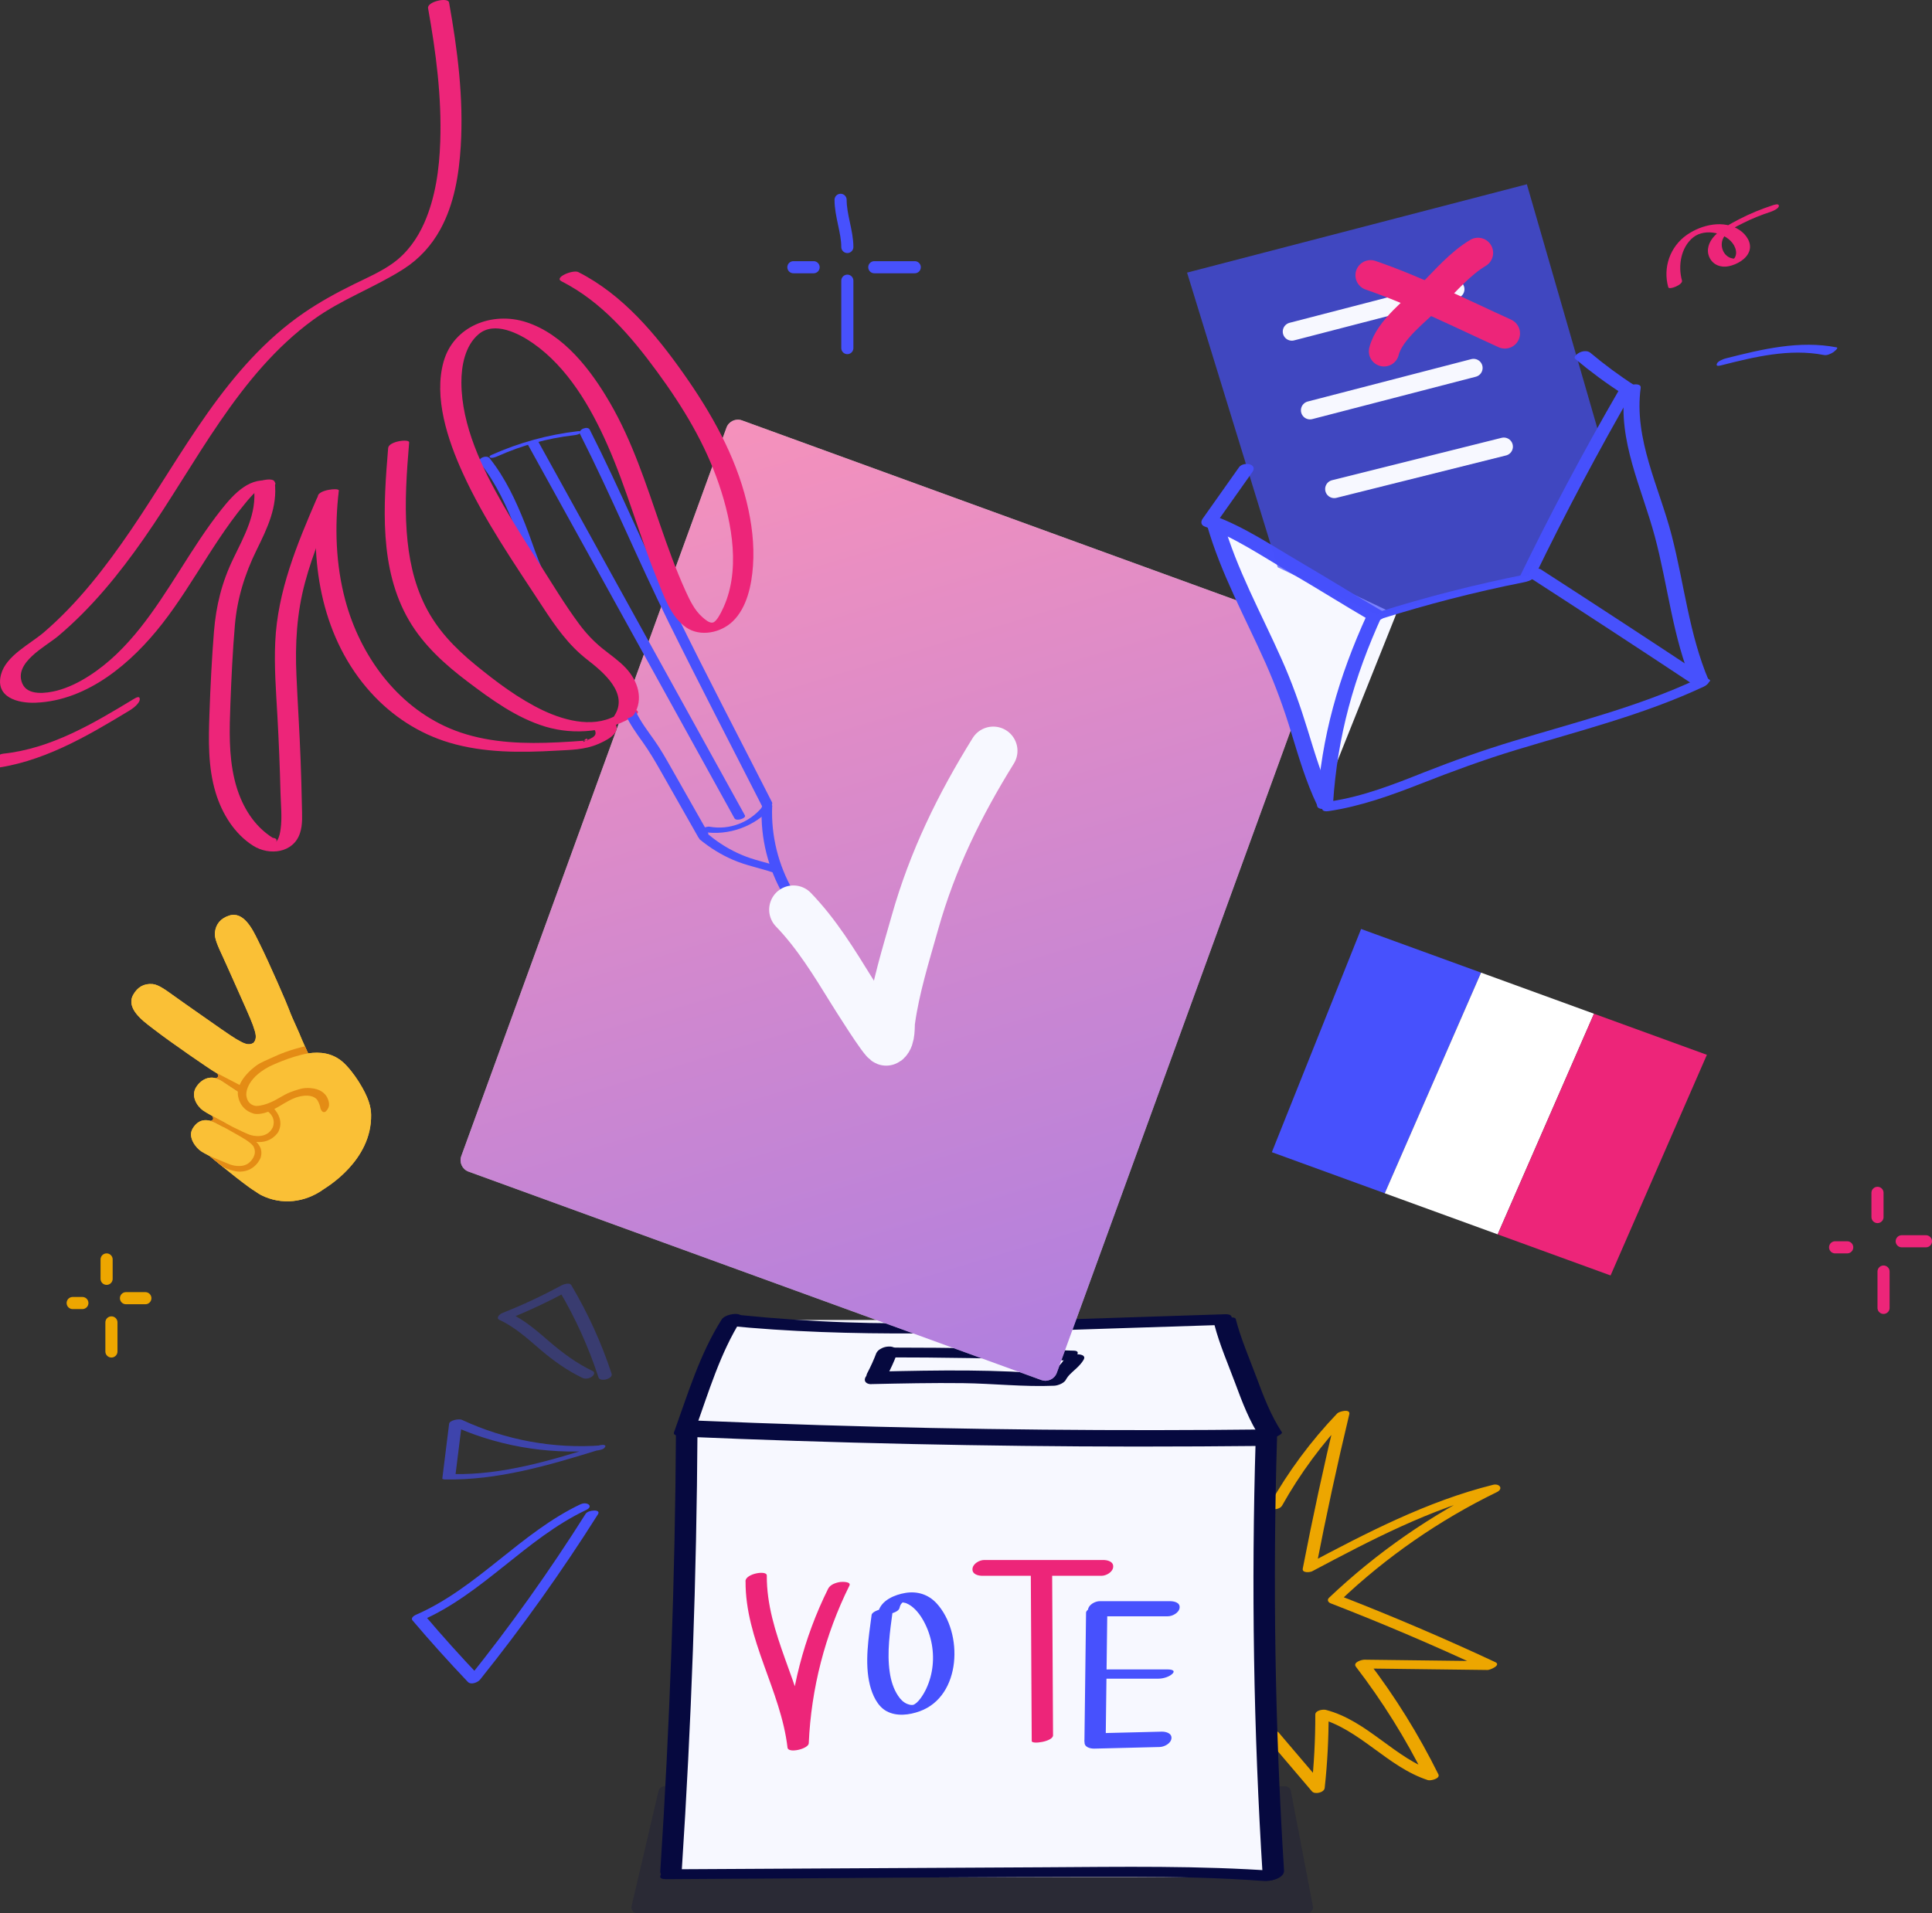 <svg width="319" height="316" viewBox="0 0 319 316" fill="none" xmlns="http://www.w3.org/2000/svg">
<rect x="0" y="0" width="319" height="316" fill="#333333" stroke="none"/>
<path d="M211.664 248.702C214.674 243.332 218.324 238.392 222.564 233.942L220.574 233.792C218.564 242.172 216.744 250.592 215.104 259.052C214.954 259.822 216.284 259.692 216.654 259.502C226.344 254.362 236.134 249.192 246.844 246.532L246.214 245.322C236.394 250.102 227.374 256.352 219.454 263.862C219.074 264.222 219.284 264.622 219.704 264.792C228.314 268.132 236.804 271.752 245.174 275.662L246.424 274.362C239.374 274.272 232.334 274.192 225.284 274.102C224.814 274.102 223.324 274.542 223.884 275.272C228.274 281.002 232.104 287.132 235.314 293.602L237.044 292.642C230.324 290.462 225.834 284.192 218.914 282.392C218.444 282.272 217.174 282.462 217.174 283.172C217.184 287.292 216.964 291.412 216.524 295.502L218.624 294.942C216.124 292.002 213.624 289.072 211.124 286.132C210.554 285.462 208.474 286.282 209.124 287.042C211.624 289.982 214.124 292.912 216.624 295.852C217.094 296.402 218.634 296.062 218.724 295.292C219.174 291.192 219.384 287.082 219.374 282.962L217.634 283.742C224.514 285.522 229.034 291.802 235.764 293.992C236.184 294.132 237.854 293.762 237.494 293.032C234.234 286.452 230.354 280.202 225.894 274.372L224.494 275.542C231.544 275.632 238.584 275.712 245.634 275.802C246.044 275.802 247.934 275.002 246.884 274.502C238.384 270.532 229.754 266.852 221.004 263.452L221.254 264.382C228.914 257.112 237.654 251.052 247.144 246.432C248.294 245.872 247.574 244.952 246.514 245.222C235.614 247.942 225.624 253.162 215.764 258.392L217.314 258.842C218.954 250.382 220.774 241.962 222.784 233.582C223.024 232.592 221.114 233.092 220.794 233.432C216.444 237.982 212.684 243.052 209.604 248.542C209.044 249.532 211.244 249.442 211.654 248.702H211.664Z" fill="#EDA600"/>
<path d="M108.737 295.772C108.843 295.32 109.246 295 109.71 295H212.16C212.64 295 213.052 295.341 213.143 295.812L216.773 314.812C216.891 315.429 216.418 316 215.791 316H105.261C104.617 316 104.141 315.399 104.288 314.772L108.737 295.772Z" fill="#06093F" fill-opacity="0.2"/>
<path d="M112 236.497L120.69 218H202.276L210 236.497V310H112V236.497Z" fill="#F7F8FF"/>
<g clip-path="url(#clip0_296_1624)">
<path d="M119.859 218.918C140.84 221.03 161.797 220.107 182.826 219.428C188.869 219.234 194.913 219.039 200.944 218.845C201.623 218.821 202.922 218.603 203.273 217.923C203.625 217.243 202.97 217.037 202.363 217.049C191.891 217.389 181.419 217.729 170.946 218.069C160.474 218.408 150.087 218.76 139.651 218.384C133.765 218.178 127.892 217.765 122.043 217.171C121.242 217.086 120.175 217.268 119.556 217.838C119.082 218.287 119.058 218.833 119.847 218.918H119.859Z" fill="#06093F"/>
<path d="M200.519 218.796C201.369 222.072 202.764 225.252 203.941 228.419C205.119 231.586 206.283 234.693 208.14 237.496C208.698 238.345 211.926 236.962 211.659 236.549C209.815 233.746 208.625 230.603 207.461 227.472C206.296 224.342 204.888 221.126 204.039 217.85C203.844 217.097 200.325 218.019 200.519 218.796Z" fill="#06093F"/>
<path d="M119.145 217.934C115.541 223.638 113.563 230.227 111.294 236.537C110.918 237.581 114.4 237.156 114.801 236.052C117.009 229.924 118.902 223.468 122.409 217.922C122.822 217.255 122.033 217 121.475 217C120.771 217 119.57 217.267 119.145 217.934Z" fill="#06093F"/>
<path d="M112.834 237.266C137.771 238.333 162.72 238.892 187.682 238.904C194.744 238.904 201.794 238.867 208.857 238.795C210.92 238.77 211.514 236.04 209.124 236.076C184.526 236.356 159.917 236.125 135.32 235.36C128.209 235.142 121.11 234.875 114.011 234.572C113.174 234.535 112.07 234.79 111.73 235.676C111.427 236.44 112.009 237.229 112.834 237.266Z" fill="#06093F"/>
<path d="M111.611 236.549C111.465 260.722 110.591 284.882 109.026 309.006C108.917 310.741 112.484 310.195 112.581 308.702C114.159 284.579 115.02 260.418 115.166 236.246C115.166 234.486 111.623 235.069 111.611 236.549Z" fill="#06093F"/>
<path d="M109.984 310.353C135.601 310.22 161.217 309.941 186.834 309.965C194.102 309.965 201.371 310.11 208.628 310.644C209.404 310.705 210.521 310.535 211.115 309.977C211.564 309.552 211.649 309.079 210.86 309.018C198.046 308.084 185.171 308.315 172.333 308.387C159.409 308.46 146.485 308.521 133.562 308.594C126.196 308.63 118.818 308.666 111.452 308.715C110.809 308.715 109.462 308.97 109.11 309.601C108.746 310.256 109.426 310.353 109.984 310.353Z" fill="#06093F"/>
<path d="M207.329 237.739C206.589 261.79 206.977 285.866 208.494 309.893C208.579 311.179 212.098 310.414 212.013 308.946C210.508 285.113 210.132 261.22 210.86 237.351C210.909 235.773 207.365 236.429 207.329 237.739Z" fill="#06093F"/>
<path d="M123.102 261.146C123.041 270.817 128.927 279.166 130.031 288.631C130.152 289.626 133.501 288.838 133.538 287.903C133.938 278.851 136.22 269.992 140.248 261.874C140.588 261.182 139.047 261.231 138.768 261.267C138.04 261.364 137.093 261.68 136.741 262.372C132.713 270.49 130.431 279.348 130.031 288.401L133.538 287.673C132.434 278.207 126.548 269.847 126.609 260.187C126.609 259.289 123.102 259.884 123.09 261.134L123.102 261.146Z" fill="#ED2579"/>
<path d="M143.912 266.741C143.426 270.454 142.722 274.604 143.632 278.293C144.033 279.895 144.858 281.776 146.375 282.601C148.037 283.511 150.137 283.244 151.848 282.625C158.777 280.137 159.092 269.629 154.639 264.787C153.28 263.319 151.447 262.748 149.494 263.076C147.746 263.367 145.526 264.265 145.028 266.17C144.797 267.08 148.256 266.583 148.511 265.6C148.571 265.345 148.644 265.115 148.79 264.896C148.875 264.775 149.057 264.666 149.105 264.544C149.154 264.423 148.911 264.581 148.899 264.581C149.093 264.69 149.409 264.69 149.627 264.775C150.756 265.236 151.641 266.28 152.26 267.299C153.656 269.604 154.275 272.432 153.983 275.102C153.85 276.4 153.498 277.686 152.952 278.863C152.527 279.786 151.581 281.351 150.719 281.582C150.865 281.545 150.61 281.582 150.574 281.582C150.307 281.582 150.04 281.509 149.797 281.412C149.166 281.157 148.644 280.623 148.28 280.053C147.516 278.912 147.103 277.529 146.909 276.182C146.423 272.905 146.945 269.435 147.382 266.17C147.516 265.151 144.021 265.794 143.899 266.741H143.912Z" fill="#4751FD"/>
<path d="M162.211 260.248H181.869C182.646 260.248 183.714 259.653 183.799 258.816C183.896 257.893 182.877 257.639 182.161 257.639H162.502C161.726 257.639 160.658 258.233 160.573 259.071C160.476 259.993 161.495 260.248 162.211 260.248Z" fill="#ED2579"/>
<path d="M170.195 259.024C170.244 268.525 170.305 278.039 170.353 287.54C170.353 288.135 173.872 287.625 173.872 286.594C173.824 277.092 173.763 267.579 173.714 258.077C173.714 257.483 170.195 257.992 170.195 259.024Z" fill="#ED2579"/>
<path d="M181.262 266.935H192.827C193.579 266.935 194.671 266.365 194.768 265.54C194.878 264.63 193.822 264.436 193.154 264.436H181.59C180.838 264.436 179.746 265.006 179.648 265.831C179.539 266.741 180.595 266.935 181.262 266.935Z" fill="#4751FD"/>
<path d="M179.322 266.352C179.237 273.415 179.14 280.477 179.055 287.552C179.055 288.086 182.562 287.625 182.574 286.605C182.659 279.543 182.756 272.48 182.841 265.406C182.841 264.872 179.334 265.333 179.322 266.352Z" fill="#4751FD"/>
<path d="M180.691 288.79L191.478 288.523C192.243 288.499 193.323 287.953 193.42 287.115C193.517 286.217 192.473 285.975 191.806 285.987L181.018 286.254C180.254 286.278 179.174 286.824 179.077 287.661C178.98 288.559 180.023 288.802 180.691 288.79Z" fill="#4751FD"/>
<path d="M181.458 277.238H191.287C192.027 277.238 193.119 276.935 193.629 276.376C194.175 275.77 193.131 275.709 192.779 275.709H182.95C182.21 275.709 181.118 276.012 180.608 276.571C180.062 277.177 181.106 277.238 181.458 277.238Z" fill="#4751FD"/>
<path d="M145.672 224.173C155.489 224.173 165.306 224.33 175.123 224.67C175.924 224.694 176.968 224.549 177.611 224.003C178.072 223.602 178.145 223.093 177.356 223.068C167.284 222.728 157.212 222.559 147.141 222.559C146.497 222.559 145.15 222.826 144.799 223.444C144.422 224.1 145.114 224.185 145.672 224.185V224.173Z" fill="#06093F"/>
<path d="M144.712 223.419C144.275 224.584 143.753 225.724 143.171 226.829C143.025 227.108 143.013 227.447 143.219 227.714C143.438 227.981 143.874 228.127 144.202 228.151C144.663 228.176 145.161 228.103 145.585 227.896C145.949 227.714 146.313 227.484 146.508 227.12C147.09 226.016 147.612 224.887 148.049 223.71C148.146 223.564 148.182 223.419 148.146 223.249C148.158 223.091 148.109 222.945 148 222.824C147.782 222.557 147.345 222.412 147.017 222.387C146.556 222.363 146.059 222.436 145.634 222.642L145.246 222.861C145.027 223.006 144.857 223.188 144.724 223.419H144.712Z" fill="#06093F"/>
<path d="M143.851 228.589C148.899 228.479 153.947 228.37 158.983 228.431C164.019 228.492 169.055 229.074 174.067 228.856C174.698 228.831 175.96 228.37 176.057 227.63C176.154 226.805 175.062 226.793 174.516 226.817C172.016 226.926 169.504 226.635 167.017 226.526C164.529 226.417 162.175 226.368 159.748 226.344C154.894 226.307 150.04 226.404 145.198 226.514C144.47 226.526 143.245 226.732 142.88 227.497C142.553 228.2 143.16 228.613 143.851 228.601V228.589Z" fill="#06093F"/>
<path d="M176.07 227.715C176.264 227.411 176.495 227.132 176.75 226.877L176.519 227.108C177.32 226.295 178.303 225.615 178.897 224.608C179.031 224.378 179.116 224.159 178.897 223.941C178.679 223.722 178.23 223.674 177.963 223.674C177.502 223.674 177.016 223.771 176.592 223.953L176.191 224.147C175.973 224.268 175.791 224.414 175.633 224.608C175.439 224.948 175.184 225.251 174.905 225.53L175.136 225.3C174.359 226.101 173.412 226.756 172.806 227.715C172.672 227.933 172.587 228.164 172.806 228.382C173.024 228.601 173.473 228.649 173.74 228.649C174.201 228.649 174.687 228.552 175.111 228.37C175.439 228.224 175.864 228.042 176.058 227.715H176.07Z" fill="#06093F"/>
</g>
<path d="M119.953 70.627C120.33 69.59 121.478 69.054 122.516 69.432L217.087 103.853C218.125 104.231 218.66 105.379 218.283 106.417L178.001 217.089L177.363 218.842L174.496 226.72C174.118 227.758 172.97 228.294 171.932 227.916L147.001 218.842L144.501 217.932L77.361 193.495C76.323 193.117 75.788 191.969 76.166 190.931L119.953 70.627Z" fill="white"/>
<path d="M119.953 70.627C120.33 69.59 121.478 69.054 122.516 69.432L217.087 103.853C218.125 104.231 218.66 105.379 218.283 106.417L178.001 217.089L177.363 218.842L174.496 226.72C174.118 227.758 172.97 228.294 171.932 227.916L147.001 218.842L144.501 217.932L77.361 193.495C76.323 193.117 75.788 191.969 76.166 190.931L119.953 70.627Z" fill="url(#paint0_linear_296_1624)" fill-opacity="0.5"/>
<path d="M218.5 131.5L201 87.5L230.5 101.5L218.5 131.5Z" fill="#F7F8FF"/>
<g clip-path="url(#clip1_296_1624)">
<path d="M45.136 79.556C41.392 78.482 38.654 81.513 36.561 84.139C34.026 87.337 31.849 90.786 29.66 94.236C25.594 100.632 21.289 107.375 14.783 111.576C13.121 112.65 11.279 113.581 9.354 114.071C7.644 114.5 4.582 114.942 3.697 112.913C2.178 109.44 7.536 106.791 9.605 105.048C15.106 100.418 19.651 94.82 23.753 88.948C32.387 76.584 39.264 61.893 51.737 52.799C56.401 49.409 61.806 47.512 66.626 44.433C69.221 42.774 71.254 40.542 72.725 37.845C74.997 33.68 75.787 28.846 76.074 24.168C76.564 16.22 75.547 8.223 74.148 0.418C73.981 -0.525 70.489 0.275 70.68 1.349C71.984 8.629 72.952 16.041 72.689 23.452C72.534 27.987 71.888 32.641 70.046 36.83C68.886 39.444 67.2 41.807 64.856 43.478C62.895 44.886 60.623 45.865 58.458 46.927C55.6 48.335 52.825 49.851 50.194 51.653C37.326 60.473 30.21 74.925 21.648 87.493C17.474 93.615 12.894 99.582 7.249 104.428C4.965 106.385 0.994 108.27 0.169 111.397C-0.835 115.169 2.944 116.183 5.922 116.052C14.496 115.706 21.767 109.452 26.778 103.019C29.541 99.487 31.861 95.656 34.277 91.884C35.52 89.939 36.788 88.018 38.139 86.156C38.869 85.153 39.622 84.175 40.412 83.22C40.746 82.814 41.081 82.397 41.452 82.003C41.691 81.728 41.954 81.466 42.229 81.227C42.803 80.857 42.839 80.809 42.325 81.06C43.102 81.287 44.071 81.06 44.765 80.678C45.1 80.487 45.937 79.783 45.136 79.556Z" fill="#ED2579"/>
<path d="M41.929 80.582C42.444 84.783 40.315 88.543 38.545 92.207C36.644 96.109 35.675 99.988 35.328 104.32C34.981 108.652 34.742 113.295 34.587 117.782C34.431 122.27 34.324 126.685 35.615 130.934C36.667 134.383 38.712 137.725 41.81 139.682C44.465 141.353 48.459 140.899 49.535 137.582C50.014 136.126 49.87 134.526 49.846 133.023C49.799 130.505 49.727 127.986 49.631 125.468C49.464 120.838 49.153 116.231 48.95 111.6C48.71 106.373 48.997 101.277 50.361 96.205C51.724 91.132 53.745 86.466 55.79 81.74C56.161 80.869 52.788 81.227 52.346 82.241C49.045 89.868 45.828 97.613 45.446 106.015C45.254 110.096 45.577 114.178 45.804 118.248C46.032 122.317 46.211 126.757 46.319 131.018C46.366 132.951 46.606 135.028 46.331 136.949C46.247 137.534 46.127 138.214 45.816 138.727L45.577 139.073C45.792 138.668 45.613 138.429 45.027 138.369C44.644 138.131 44.285 137.868 43.939 137.594C41.176 135.398 39.526 132.116 38.724 128.738C37.744 124.657 37.887 120.408 38.043 116.243C38.198 112.078 38.414 107.554 38.784 103.234C39.155 98.914 40.399 94.82 42.396 90.775C44.13 87.254 45.864 83.662 45.362 79.628C45.242 78.673 41.75 79.413 41.894 80.558L41.929 80.582Z" fill="#ED2579"/>
<path d="M52.477 81.942C51.137 93.423 53.278 105.596 61.243 114.392C64.747 118.259 69.184 121.159 74.195 122.651C79.875 124.346 85.926 124.31 91.798 123.976C94.178 123.844 96.522 123.844 98.735 122.89C99.847 122.412 102.55 121.195 101.641 119.584C101.15 118.701 97.874 119.966 98.173 120.515C98.878 121.768 97.156 122.03 96.415 122.484C95.996 122.746 96.989 121.457 97.036 122.281C97.036 122.281 96.295 122.341 96.235 122.341C95.613 122.388 94.991 122.424 94.358 122.472C92.922 122.567 91.487 122.639 90.052 122.675C84.695 122.818 79.194 122.4 74.219 120.276C65.428 116.516 59.425 108.15 57.009 99.116C55.431 93.22 55.239 87.05 55.945 81.011C56.005 80.534 52.608 80.868 52.477 81.942Z" fill="#ED2579"/>
<path d="M64.09 73.982C63.313 83.458 62.547 93.936 67.546 102.481C69.926 106.551 73.466 109.75 77.197 112.566C81.108 115.526 85.27 118.557 90.029 120.001C94.789 121.445 100.613 120.968 104.978 118.056C105.588 117.65 105.337 117.292 104.739 117.161C103.986 116.994 102.909 117.4 102.287 117.817C98.496 120.347 93.557 119.154 89.719 117.352C85.676 115.442 81.933 112.614 78.489 109.797C75.045 106.981 72.139 103.937 70.201 100.047C68.264 96.156 67.463 92.027 67.152 87.814C66.793 82.897 67.152 77.956 67.558 73.063C67.606 72.442 64.186 72.86 64.09 73.994V73.982Z" fill="#ED2579"/>
<path d="M82.17 75.343C86.141 73.564 90.35 72.395 94.667 71.894C94.978 71.858 95.636 71.774 95.827 71.488C96.019 71.201 95.672 71.189 95.421 71.213C90.494 71.786 85.698 73.099 81.165 75.128C80.95 75.223 80.651 75.414 80.95 75.569C81.249 75.724 81.895 75.462 82.158 75.343H82.17Z" fill="#4751FD"/>
<path d="M87.194 73.493C98.555 94.044 109.904 114.583 121.265 135.134C121.576 135.707 123.25 135.134 122.999 134.669C111.638 114.118 100.289 93.578 88.928 73.027C88.617 72.454 86.942 73.027 87.194 73.493Z" fill="#4751FD"/>
<path d="M116.122 137.391C120.248 138.095 124.757 136.484 127.436 133.261C127.699 132.951 127.209 132.844 126.993 132.844C126.611 132.844 126.096 132.987 125.845 133.297C123.74 135.839 120.488 137.104 117.223 136.543C116.84 136.472 116.302 136.615 116.003 136.866C115.74 137.092 115.788 137.319 116.146 137.379L116.122 137.391Z" fill="#4751FD"/>
<path d="M125.762 133.381C125.57 138.441 126.802 143.406 129.337 147.786C129.648 148.311 131.322 147.75 130.94 147.093C128.512 142.893 127.304 138.023 127.496 133.19C127.52 132.426 125.785 132.76 125.762 133.381Z" fill="#4751FD"/>
<path d="M115.539 138.632C117.213 140.016 119.067 141.162 121.064 142.021C123.204 142.94 125.501 143.37 127.701 144.11C128.263 144.301 129.722 143.477 128.753 143.155C126.661 142.451 124.472 142.057 122.439 141.174C120.526 140.363 118.744 139.276 117.141 137.952C116.83 137.701 116.34 137.773 115.993 137.928C115.814 137.999 115.228 138.381 115.539 138.644V138.632Z" fill="#4751FD"/>
<path d="M116.887 137.509L110.884 126.923C109.975 125.324 109.078 123.724 108.014 122.221C106.949 120.717 105.741 119.153 104.952 117.423C104.581 116.623 102.871 117.113 103.218 117.888C103.983 119.583 105.048 121.063 106.124 122.567C107.2 124.07 108.169 125.717 109.102 127.364C111.171 131.004 113.24 134.656 115.309 138.296C115.715 139.012 117.354 138.344 116.887 137.509Z" fill="#4751FD"/>
<path d="M79.277 76.465C81.956 79.843 83.738 83.769 85.28 87.755C86.823 91.741 87.887 95.799 90.506 99.045C91.021 99.678 92.671 98.986 92.085 98.269C89.37 94.916 88.282 90.512 86.715 86.562C85.149 82.611 83.427 78.936 80.844 75.677C80.329 75.033 78.691 75.737 79.265 76.453L79.277 76.465Z" fill="#4751FD"/>
<path d="M95.779 71.702C100.958 81.93 105.335 92.528 110.417 102.803C115.5 113.079 120.702 123.068 125.856 133.2C126.191 133.857 127.842 133.236 127.447 132.448C122.173 122.065 116.744 111.742 111.637 101.287C106.722 91.251 102.429 80.927 97.37 70.95C97.035 70.293 95.385 70.914 95.779 71.702Z" fill="#4751FD"/>
<path d="M92.696 46.449C99.309 49.802 104.177 55.495 108.482 61.367C112.787 67.239 116.423 73.266 118.719 80.008C120.896 86.405 122.378 94.509 119.209 100.834C118.994 101.276 118.312 102.672 117.702 102.815C117.128 102.959 116.363 102.266 115.956 101.908C114.665 100.763 113.911 99.163 113.206 97.624C111.591 94.067 110.276 90.392 109.008 86.716C106.64 79.841 104.392 72.86 100.721 66.534C97.575 61.116 93.103 55.221 86.884 53.204C81.287 51.389 74.889 53.848 73.239 59.744C71.588 65.639 73.908 72.633 76.408 78.123C79.948 85.904 84.922 93.065 89.587 100.202C91.727 103.472 93.832 106.515 96.953 108.938C99.501 110.919 103.842 114.463 101.474 118.151C100.732 119.309 104.129 118.867 104.655 118.056C106.329 115.454 105.313 112.435 103.316 110.31C102.156 109.081 100.756 108.138 99.441 107.076C97.982 105.895 96.738 104.558 95.614 103.042C93.234 99.832 91.165 96.371 89.013 93.005C86.86 89.64 84.911 86.596 83.033 83.302C79.589 77.275 76.216 70.282 76.18 63.193C76.168 60.412 76.79 57.058 79.051 55.173C81.658 53.001 85.664 55.053 88.008 56.688C93.736 60.687 97.527 67.215 100.29 73.468C103.459 80.629 105.48 88.219 108.422 95.464C109.546 98.233 110.718 101.896 113.337 103.651C115.669 105.214 119.006 104.51 120.967 102.636C123.347 100.369 124.113 96.574 124.328 93.447C124.579 89.914 124.124 86.334 123.287 82.909C121.41 75.199 117.427 68.181 112.895 61.749C108.362 55.316 102.897 48.692 95.482 44.933C94.633 44.503 91.44 45.804 92.684 46.437L92.696 46.449Z" fill="#ED2579"/>
<path d="M22.127 115.413C15.448 119.46 8.458 123.64 0.529 124.474C-0.181 124.548 -0.816 125.15 -1.274 125.657C-1.361 125.756 -2.264 127.023 -1.704 126.961C6.819 126.065 14.29 121.642 21.494 117.276C21.993 116.972 23.039 116.164 23.076 115.522C23.113 114.88 22.538 115.173 22.127 115.413Z" fill="#ED2579"/>
</g>
<path d="M138.793 33C138.793 35.607 139.906 38.256 139.906 40.792" stroke="#4751FD" stroke-width="2" stroke-linecap="round"/>
<path d="M144.359 44.133H151.039" stroke="#4751FD" stroke-width="2" stroke-linecap="round"/>
<path d="M131 44.133H134.34" stroke="#4751FD" stroke-width="2" stroke-linecap="round"/>
<path d="M139.906 46.357V57.489" stroke="#4751FD" stroke-width="2" stroke-linecap="round"/>
<path d="M310 197C310 198.338 310 199.698 310 201" stroke="#ED2579" stroke-width="2" stroke-linecap="round"/>
<path d="M314 205H318" stroke="#ED2579" stroke-width="2" stroke-linecap="round"/>
<path d="M303 206H305" stroke="#ED2579" stroke-width="2" stroke-linecap="round"/>
<path d="M311 210V216" stroke="#ED2579" stroke-width="2" stroke-linecap="round"/>
<path d="M17.602 208C17.602 209.071 17.602 210.158 17.602 211.2" stroke="#EDA600" stroke-width="2" stroke-linecap="round"/>
<path d="M20.801 214.4H24.001" stroke="#EDA600" stroke-width="2" stroke-linecap="round"/>
<path d="M12 215.199H13.6" stroke="#EDA600" stroke-width="2" stroke-linecap="round"/>
<path d="M18.398 218.4V223.2" stroke="#EDA600" stroke-width="2" stroke-linecap="round"/>
<path d="M131 150.235C134.859 154.234 137.719 158.941 140.644 163.665C141.038 164.301 146.016 172.268 146.37 171.993C147.187 171.358 146.98 169.464 147.098 168.61C147.855 163.118 149.568 157.679 151.066 152.369C153.978 142.05 158.414 133.006 164 124" stroke="#F7F8FF" stroke-width="8" stroke-linecap="round"/>
<g clip-path="url(#clip2_296_1624)">
<path d="M95.893 248.413C85.921 253.139 78.809 262.276 68.673 266.687C68.373 266.822 67.775 267.213 68.104 267.603C71.054 271.083 74.108 274.474 77.252 277.775C77.761 278.315 78.884 277.865 79.274 277.385C86.266 268.653 92.764 259.546 98.738 250.079C99.292 249.193 97.106 249.358 96.702 250.004C90.728 259.471 84.245 268.578 77.237 277.31L79.259 276.92C76.114 273.619 73.06 270.228 70.11 266.747L69.541 267.663C79.708 263.252 86.805 254.115 96.762 249.388C98.124 248.743 96.882 247.948 95.893 248.428V248.413Z" fill="#4751FD"/>
<path d="M99.339 238.706C91.418 239.306 83.453 237.836 76.266 234.49C75.817 234.28 74.23 234.535 74.155 235.151C73.78 238.166 73.406 241.167 73.032 244.183C73.017 244.303 73.376 244.333 73.406 244.333C82.18 244.513 90.64 241.992 98.95 239.426C99.114 239.366 100.058 239.111 99.953 238.796C99.848 238.481 98.965 238.691 98.785 238.751C90.999 241.167 83.064 243.612 74.828 243.447L75.203 243.597C75.577 240.582 75.951 237.581 76.326 234.565L74.215 235.226C81.776 238.736 90.086 240.222 98.396 239.577C98.725 239.547 99.698 239.411 99.848 239.051C99.998 238.691 99.713 238.676 99.339 238.706Z" fill="#4751FD" fill-opacity="0.6"/>
<path d="M100.984 226.869C99.307 221.768 97.076 216.877 94.336 212.255C94.022 211.73 92.989 212.135 92.644 212.316C89.47 214.041 86.206 215.556 82.852 216.892C82.523 217.027 81.819 217.672 82.448 217.972C84.963 219.142 87 220.987 89.081 222.773C91.267 224.648 93.558 226.314 96.163 227.559C96.642 227.784 97.286 227.679 97.705 227.379C98.005 227.184 98.349 226.674 97.87 226.434C95.205 225.158 92.899 223.448 90.668 221.528C88.632 219.772 86.595 217.987 84.14 216.847L83.736 217.927C87.254 216.531 90.683 214.911 94.022 213.096L92.33 213.156C95.01 217.672 97.181 222.473 98.813 227.469C99.083 228.309 101.254 227.709 100.984 226.884V226.869Z" fill="#4751FD" fill-opacity="0.3"/>
</g>
<path d="M204.583 77.166L198.572 85.668C198.221 86.163 198.286 86.723 198.91 86.957C203.881 88.78 208.408 91.866 212.962 94.535C217.776 97.347 221.445 99.678 226.259 102.49C227.261 103.076 229.577 101.709 228.289 100.967C223.319 98.05 219.481 95.642 214.498 92.725C209.944 90.056 205.416 86.996 200.433 85.173L200.771 86.462L206.782 77.96C207.745 76.593 205.273 76.176 204.57 77.179L204.583 77.166Z" fill="#4751FD"/>
<path d="M269.967 63.702C267.391 62.049 264.931 60.226 262.589 58.26C262.121 57.869 261.353 57.96 260.833 58.208C260.56 58.338 259.662 58.911 260.143 59.314C262.602 61.371 265.179 63.285 267.885 65.017C268.392 65.343 269.29 65.082 269.759 64.783C270.175 64.522 270.5 64.028 269.98 63.702H269.967Z" fill="#4751FD"/>
<path d="M227.838 102.27C235.631 99.809 243.542 97.765 251.557 96.176C251.934 96.098 253.053 95.864 253.066 95.33C253.079 94.796 252.338 94.783 251.947 94.861C243.698 96.502 235.54 98.572 227.512 101.111C227.174 101.215 226.211 101.528 226.354 102.048C226.497 102.569 227.525 102.374 227.825 102.27H227.838Z" fill="#4751FD"/>
<path d="M253.34 95.316C258.48 84.704 264.009 74.288 269.916 64.08C270.203 63.585 268.993 63.624 268.81 63.65C268.251 63.715 267.587 63.963 267.288 64.47C261.381 74.678 255.851 85.095 250.712 95.706C250.413 96.331 252.963 96.084 253.34 95.316Z" fill="#4751FD"/>
<path d="M199.288 86.711C201.565 94.692 205.598 101.971 208.968 109.522C210.62 113.246 212 117.035 213.184 120.928C214.433 125.017 215.63 129.105 217.477 132.972C217.803 133.649 220.353 132.764 220.118 132.269C218.31 128.493 217.126 124.496 215.903 120.512C214.68 116.527 213.301 112.634 211.596 108.832C208.239 101.281 204.193 94.015 201.916 86.021C201.734 85.383 199.092 86.099 199.275 86.724L199.288 86.711Z" fill="#4751FD"/>
<path d="M220.109 132.634C220.838 121.488 223.557 111.866 228.189 101.697C228.761 100.447 226.107 100.656 225.704 101.541C221.007 111.853 218.196 121.606 217.455 132.907C217.377 134.092 220.044 133.623 220.109 132.621V132.634Z" fill="#4751FD"/>
<path d="M219.368 133.961C224.676 133.166 229.699 131.357 234.669 129.403C239.639 127.45 244.961 125.484 250.243 123.883C260.691 120.706 271.334 118.063 281.262 113.427C282.914 112.659 281.418 111.618 280.182 112.19C270.476 116.722 260.067 119.3 249.853 122.398C244.909 123.896 240.043 125.615 235.228 127.515C230.18 129.521 225.093 131.539 219.68 132.346C218.353 132.541 217.546 134.221 219.355 133.961H219.368Z" fill="#4751FD"/>
<path d="M251.907 94.952C261.249 100.994 270.565 107.074 279.829 113.22C280.479 113.649 282.769 112.595 282.301 112.282C273.024 106.137 263.721 100.043 254.379 94.015C253.715 93.585 251.438 94.653 251.907 94.952Z" fill="#4751FD"/>
<path d="M268.262 64.38C267.117 72.831 271.085 80.604 273.219 88.546C275.418 96.723 276.16 105.264 279.504 113.103C279.881 114.001 282.483 113.194 282.145 112.399C278.892 104.743 278.085 96.41 276.017 88.416C273.948 80.421 269.745 72.518 270.903 64.042C271.046 63.039 268.392 63.508 268.262 64.38Z" fill="#4751FD"/>
<path d="M252.106 30.433L196 45.023L210.966 93.689L227.366 101.5L252.366 95L264.545 73.5L252.106 30.433Z" fill="#4751FD" fill-opacity="0.7"/>
<path d="M213.301 54.764L240.301 47.764" stroke="#F7F8FF" stroke-width="3" stroke-linecap="round"/>
<path d="M216.301 67.764L243.301 60.764" stroke="#F7F8FF" stroke-width="3" stroke-linecap="round"/>
<path d="M220.301 80.764L248.301 73.764" stroke="#F7F8FF" stroke-width="3" stroke-linecap="round"/>
<path d="M226.301 45.459C233.907 48.082 241.16 51.743 248.474 55.068" stroke="#ED2579" stroke-width="5" stroke-linecap="round"/>
<path d="M228.516 58.024C229.406 54.461 233.89 51.192 236.317 48.744C238.758 46.283 241.093 43.53 244.037 41.764" stroke="#ED2579" stroke-width="5" stroke-linecap="round"/>
<path d="M224.736 153.424L244.544 160.634L228.642 197.073L209.999 190.287L224.736 153.424Z" fill="#4751FD"/>
<path d="M244.545 160.633L263.189 167.419L247.287 203.858L228.643 197.072L244.545 160.633Z" fill="white"/>
<path d="M263.186 167.42L281.829 174.206L265.928 210.645L247.284 203.859L263.186 167.42Z" fill="#ED2579"/>
<path d="M277.719 46.335C277.038 43.932 277.522 40.828 279.596 39.184C281.542 37.645 285.135 38.415 286.322 40.546C286.615 41.088 286.785 41.757 286.538 42.351C286.468 42.513 286.373 42.668 286.25 42.795C286.505 42.698 286.477 42.67 286.175 42.708C285.904 42.616 285.71 42.621 285.464 42.478C284.314 41.837 283.957 40.298 284.604 39.192C285.252 38.086 286.623 37.445 287.735 36.88C289.252 36.108 290.833 35.482 292.455 34.95C292.777 34.84 293.734 34.419 293.717 33.992C293.705 33.54 292.906 33.838 292.69 33.904C290.81 34.523 288.968 35.27 287.204 36.182C285.742 36.943 284.157 37.774 283.043 39.008C282.161 39.97 281.677 41.259 282.249 42.504C282.822 43.749 284.15 44.252 285.466 43.963C286.783 43.674 288.374 42.819 288.834 41.467C289.294 40.115 288.341 38.743 287.24 38.001C284.628 36.249 280.982 37.089 278.55 38.772C275.736 40.724 274.537 44.2 275.458 47.45C275.59 47.934 277.913 47.011 277.719 46.335Z" fill="#ED2579"/>
<path d="M284.118 60.355C289.655 58.951 295.438 57.521 301.163 58.632C301.676 58.732 302.249 58.446 302.678 58.189C302.759 58.139 303.662 57.446 303.257 57.369C297.103 56.175 290.931 57.672 284.958 59.186C284.545 59.293 283.64 59.635 283.477 60.076C283.314 60.517 283.779 60.434 284.118 60.355Z" fill="#4751FD"/>
<path d="M37.839 151.212C36.422 151.672 35.628 152.618 35.48 154.032C35.382 154.964 35.983 156.26 36.812 158.055C37.045 158.56 37.296 159.102 37.547 159.675C37.881 160.432 38.347 161.473 38.851 162.597C40.001 165.163 41.434 168.358 41.733 169.231L41.831 169.513C42.245 170.683 42.489 171.57 41.826 172.247C41.047 172.721 40.238 172.327 39.189 171.708L38.929 171.558C38.126 171.095 35.254 169.073 32.946 167.452C31.945 166.748 31.019 166.096 30.345 165.627C29.83 165.272 29.347 164.921 28.897 164.597C27.293 163.441 26.136 162.604 25.203 162.524C23.789 162.4 22.711 162.998 21.988 164.301C20.781 166.491 23.472 168.521 25.075 169.733L25.517 170.072C28.31 172.23 34.667 176.586 35.357 176.975C35.937 177.301 37.195 178.195 38.116 178.846L38.837 179.354C39.059 179.509 39.806 179.944 39.806 179.944L39.859 179.974L39.613 180.487C38.499 179.741 37.372 178.996 36.645 178.524C34.907 177.402 33.318 178.137 32.425 179.49C31.43 180.986 32.536 182.695 33.519 183.394C34.044 183.764 35.642 184.653 37.226 185.466L36.904 186.135C36.413 185.868 35.927 185.615 35.481 185.398C33.774 184.56 32.569 185.109 31.807 186.39C30.96 187.806 32.328 189.573 33.26 190.17C33.535 190.346 34.029 190.616 34.613 190.917C34.613 190.917 38.636 194.267 41.001 195.979L41.086 196.046C41.086 196.046 41.141 196.084 41.232 196.146C41.592 196.403 41.908 196.618 42.149 196.76C42.69 197.114 42.753 197.188 43.099 197.363C46.493 199.085 50.402 198.6 53.438 196.399C53.822 196.12 61.42 191.724 61.274 184.092C61.252 182.925 60.947 181.341 59.188 178.575C58.526 177.535 57.48 176.144 56.526 175.333C54.857 173.922 52.876 173.668 50.868 173.97L49.81 171.708L49.803 171.686C49.803 171.686 49.519 170.87 49.409 170.624L49.048 169.823C48.583 168.796 47.944 167.385 47.734 166.753C47.484 166.005 44.417 158.932 42.83 155.776L42.583 155.277C41.699 153.471 40.218 150.444 37.839 151.212Z" fill="#FAC036"/>
<path d="M44.486 176.133C44.486 176.133 47.837 174.473 50.835 173.976L50.31 172.817C50.31 172.817 47.709 173.356 45.15 174.566C44.291 174.973 43.108 175.414 42.358 175.959C41.081 176.884 40.047 178.042 39.565 179.184L35.857 177.255C35.857 177.255 36.095 177.577 36.009 177.781C35.902 178.038 35.597 178.048 35.597 178.048C35.583 178.053 35.592 178.065 35.593 178.079C35.938 178.163 36.29 178.301 36.651 178.534C37.306 178.957 38.284 179.604 39.285 180.271C39.277 180.392 39.258 180.511 39.266 180.629C39.266 180.629 39.303 183.126 41.816 183.893C41.816 183.893 42.635 184.22 44.286 183.609C45.734 184.772 45.018 186.231 45.018 186.231C43.996 188.246 41.504 187.487 41.504 187.487C41.053 187.415 39.194 186.5 38.433 186.122L35.045 184.299C35.045 184.299 35.262 184.623 35.175 184.832C35.068 185.089 34.764 185.099 34.764 185.099C34.758 185.103 34.764 185.112 34.76 185.12C34.992 185.186 35.23 185.269 35.487 185.395C36.679 185.978 38.144 186.803 39.275 187.459L39.266 187.447L39.812 187.77C41.805 188.895 41.917 189.479 41.917 189.479C42.541 190.858 41.193 191.974 41.193 191.974C39.96 193.092 37.945 192.304 37.945 192.304C37.269 192.047 34.613 190.913 34.613 190.913L36.816 192.719C38.512 193.579 39.704 193.498 39.704 193.498C42.233 193.409 43.035 191.192 43.035 191.192C43.31 190.338 43.036 189.657 43.036 189.657C42.883 189.25 42.626 188.896 42.318 188.592C44.886 188.847 45.967 186.913 45.967 186.913C46.812 185.173 45.832 183.757 45.29 183.161C45.515 183.048 45.748 182.921 45.997 182.772C47.233 182.031 48.005 181.567 48.867 181.258C48.867 181.258 51.228 180.394 52.318 181.569C52.318 181.569 52.762 182.137 52.923 183.092C52.923 183.092 53.161 183.799 53.617 183.656C53.852 183.582 54.224 183.129 54.308 182.664C54.308 182.664 54.447 182.161 54.086 181.391C54.086 181.391 53.67 180.154 51.931 179.802C51.931 179.802 50.699 179.5 49.491 179.863C48.205 180.25 47.727 180.362 45.903 181.429C45.903 181.429 43.984 182.637 42.295 182.652C42.295 182.652 40.846 182.599 40.673 180.896C40.665 180.897 40.364 178.302 44.486 176.133Z" fill="#E39E49"/>
<path d="M37.839 151.212C36.422 151.672 35.628 152.618 35.48 154.032C35.382 154.964 35.983 156.26 36.812 158.055C37.045 158.56 37.296 159.102 37.547 159.675C37.881 160.432 38.347 161.473 38.851 162.597C40.001 165.163 41.434 168.358 41.733 169.231L41.831 169.513C42.245 170.683 42.489 171.57 41.826 172.247C41.047 172.721 40.238 172.327 39.189 171.708L38.929 171.558C38.126 171.095 35.254 169.073 32.946 167.452C31.945 166.748 31.019 166.096 30.345 165.627C29.83 165.272 29.347 164.921 28.897 164.597C27.293 163.441 26.136 162.604 25.203 162.524C23.789 162.4 22.711 162.998 21.988 164.301C20.781 166.491 23.472 168.521 25.075 169.733L25.517 170.072C28.31 172.23 34.667 176.586 35.357 176.975C35.937 177.301 37.195 178.195 38.116 178.846L38.837 179.354C39.059 179.509 39.806 179.944 39.806 179.944L39.859 179.974L39.613 180.487C38.499 179.741 37.372 178.996 36.645 178.524C34.907 177.402 33.318 178.137 32.425 179.49C31.43 180.986 32.536 182.695 33.519 183.394C34.044 183.764 35.642 184.653 37.226 185.466L36.904 186.135C36.413 185.868 35.927 185.615 35.481 185.398C33.774 184.56 32.569 185.109 31.807 186.39C30.96 187.806 32.328 189.573 33.26 190.17C33.535 190.346 34.029 190.616 34.613 190.917C34.613 190.917 38.636 194.267 41.001 195.979L41.086 196.046C41.086 196.046 41.141 196.084 41.232 196.146C41.592 196.403 41.908 196.618 42.149 196.76C42.69 197.114 42.753 197.188 43.099 197.363C46.493 199.085 50.402 198.6 53.438 196.399C53.822 196.12 61.42 191.724 61.274 184.092C61.252 182.925 60.947 181.341 59.188 178.575C58.526 177.535 57.48 176.144 56.526 175.333C54.857 173.922 52.876 173.668 50.868 173.97L49.048 169.823C48.583 168.796 47.944 167.385 47.734 166.753C47.484 166.005 44.417 158.932 42.83 155.776L42.583 155.277C41.699 153.471 40.218 150.444 37.839 151.212Z" fill="#FAC036"/>
<path d="M44.483 176.135C44.483 176.135 47.872 174.471 50.868 173.971L50.355 172.803C50.355 172.803 47.706 173.358 45.15 174.566C44.291 174.973 43.108 175.414 42.358 175.959C41.081 176.884 40.047 178.042 39.565 179.184L35.857 177.255C35.857 177.255 36.095 177.577 36.009 177.781C35.902 178.038 35.597 178.048 35.597 178.048C35.583 178.053 35.592 178.065 35.593 178.079C35.938 178.163 36.29 178.301 36.651 178.534C37.306 178.957 38.284 179.604 39.285 180.271C39.277 180.392 39.258 180.511 39.266 180.629C39.266 180.629 39.303 183.126 41.816 183.893C41.816 183.893 42.635 184.22 44.286 183.609C45.734 184.772 45.018 186.231 45.018 186.231C43.996 188.246 41.504 187.487 41.504 187.487C41.053 187.415 39.194 186.5 38.433 186.122L35.045 184.299C35.045 184.299 35.262 184.623 35.175 184.832C35.068 185.089 34.764 185.099 34.764 185.099C34.758 185.103 34.764 185.112 34.76 185.12C34.992 185.186 35.23 185.269 35.487 185.395C36.679 185.978 38.144 186.803 39.275 187.459L39.266 187.447L39.812 187.77C41.805 188.895 41.917 189.479 41.917 189.479C42.541 190.858 41.193 191.974 41.193 191.974C39.96 193.092 37.945 192.304 37.945 192.304C37.269 192.047 34.613 190.913 34.613 190.913L36.816 192.719C38.512 193.579 39.704 193.498 39.704 193.498C42.233 193.409 43.035 191.192 43.035 191.192C43.31 190.338 43.036 189.657 43.036 189.657C42.883 189.25 42.626 188.896 42.318 188.592C44.886 188.847 45.967 186.913 45.967 186.913C46.812 185.173 45.832 183.757 45.29 183.161C45.515 183.048 45.748 182.921 45.997 182.772C47.233 182.031 48.005 181.567 48.867 181.258C48.867 181.258 51.228 180.394 52.318 181.569C52.318 181.569 52.762 182.136 52.923 183.092C52.923 183.092 53.161 183.799 53.617 183.656C53.852 183.582 54.224 183.129 54.308 182.664C54.308 182.664 54.447 182.161 54.086 181.391C54.086 181.391 53.67 180.154 51.931 179.802C51.931 179.802 50.699 179.5 49.491 179.863C48.205 180.25 47.727 180.362 45.903 181.429C45.903 181.429 43.984 182.637 42.295 182.652C42.295 182.652 40.846 182.599 40.673 180.896C40.662 180.899 40.361 178.304 44.483 176.135Z" fill="#E48C15"/>
<defs>
<linearGradient id="paint0_linear_296_1624" x1="122.357" y1="69.022" x2="170.503" y2="229.087" gradientUnits="userSpaceOnUse">
<stop stop-color="#ED2579"/>
<stop offset="1" stop-color="#6000C1"/>
</linearGradient>
<clipPath id="clip0_296_1624">
<rect width="103" height="93.656" fill="white" transform="translate(109 217)"/>
</clipPath>
<clipPath id="clip1_296_1624">
<rect width="131" height="148" fill="white"/>
</clipPath>
<clipPath id="clip2_296_1624">
<rect width="33" height="66" fill="white" transform="translate(68 212)"/>
</clipPath>
</defs>
</svg>
